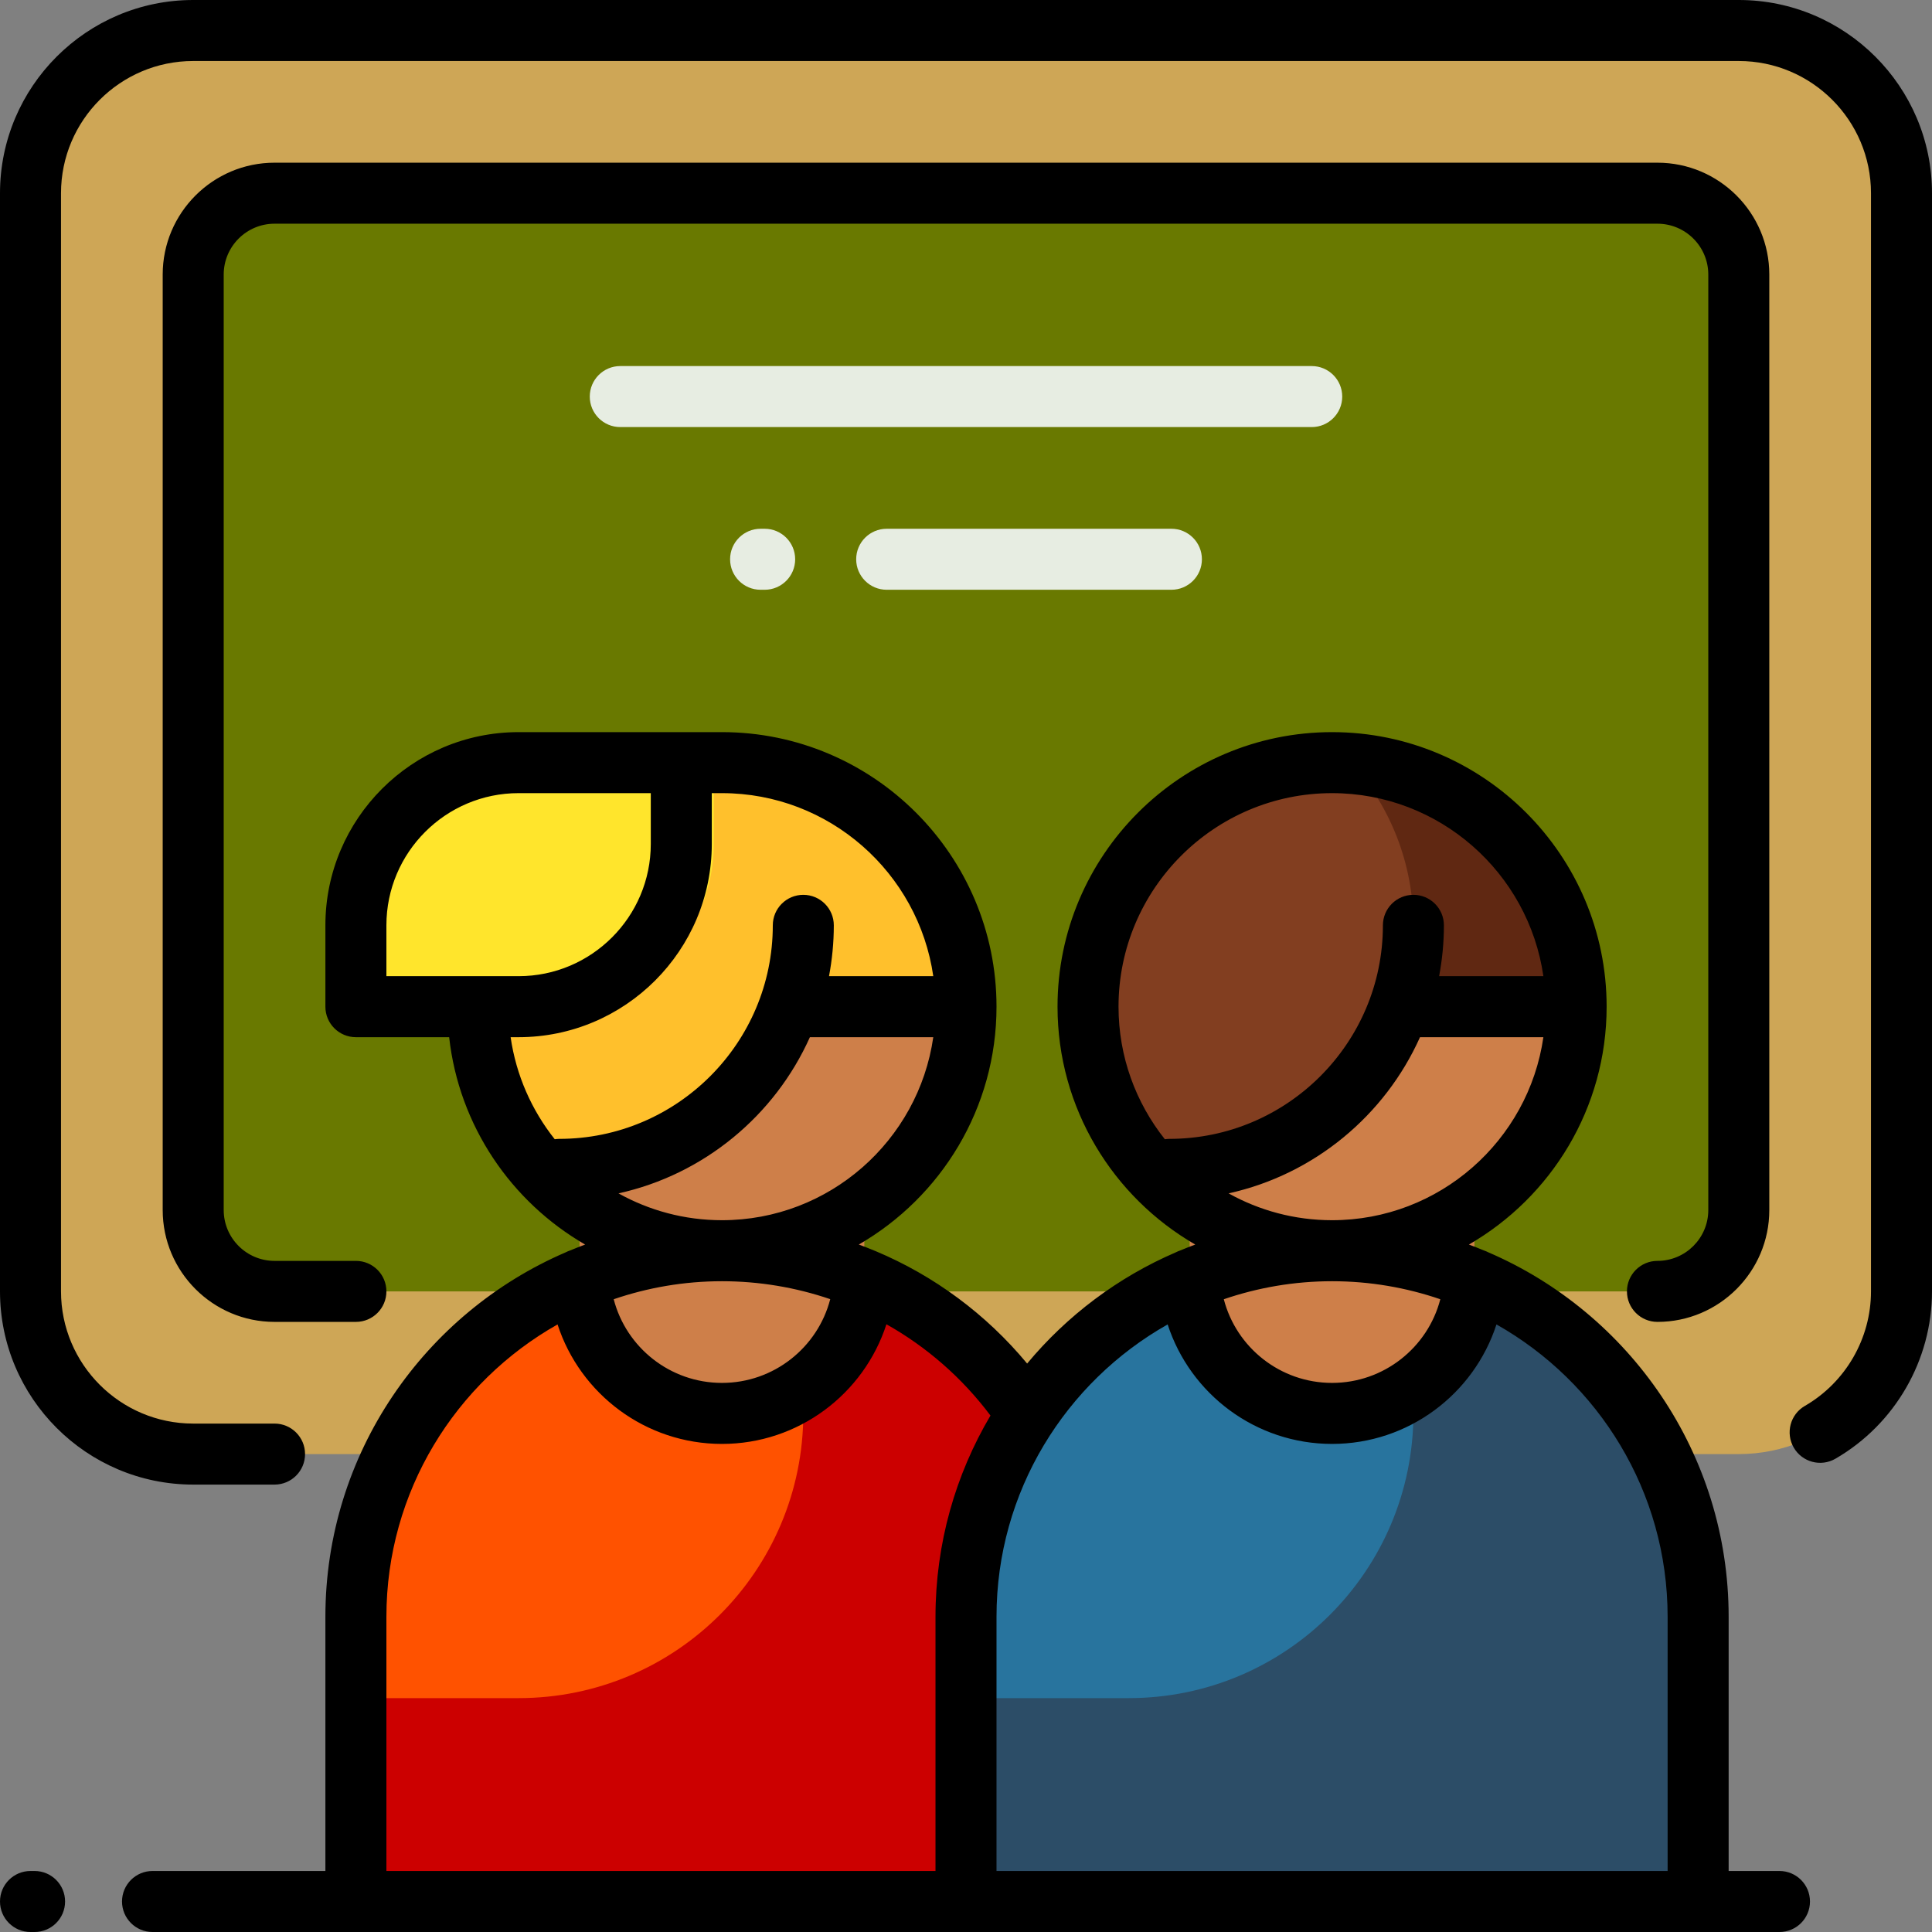 <?xml version="1.0" encoding="iso-8859-1"?>
<!-- Generator: Adobe Illustrator 19.0.0, SVG Export Plug-In . SVG Version: 6.00 Build 0)  -->
<svg version="1.1" id="Layer_1" xmlns="http://www.w3.org/2000/svg" xmlns:xlink="http://www.w3.org/1999/xlink" x="0px" y="0px"
	 viewBox="0 0 512 512" style="enable-background:new 0 0 512 512;" xml:space="preserve">
<rect x="0" y="0" width="512" height="512" fill="#808080" stroke="none"/>
<path style="fill:#CEA656;" d="M460.8,385.347H51.2c-23.812,0-43.116-19.304-43.116-43.116V51.2
	c0-23.812,19.304-43.116,43.116-43.116h409.6c23.812,0,43.116,19.304,43.116,43.116v291.032
	C503.916,366.043,484.612,385.347,460.8,385.347z"/>
<path style="fill:#697900;" d="M439.242,342.232H72.758c-11.906,0-21.558-9.651-21.558-21.558V72.758
	c0-11.906,9.651-21.558,21.558-21.558h366.484c11.906,0,21.558,9.651,21.558,21.558v247.916
	C460.8,332.58,451.148,342.232,439.242,342.232z"/>
<path style="fill:#FF5200;" d="M288.337,428.463v75.453H94.316v-75.453c0-53.578,43.433-97.011,97.011-97.011l0,0
	C244.904,331.453,288.337,374.885,288.337,428.463z"/>
<path style="fill:#CC0000;" d="M288.337,428.463v75.453H94.316v-53.895h43.116c41.671,0,75.453-33.781,75.453-75.453l0,0
	c0-15.204-3.501-29.588-9.734-42.397C251.149,338.004,288.337,378.889,288.337,428.463z"/>
<path style="fill:#28749E;" d="M450.021,428.463v75.453H256v-75.453c0-53.578,43.433-97.011,97.011-97.011l0,0
	C406.588,331.453,450.021,374.885,450.021,428.463z"/>
<path style="fill:#2C4D67;" d="M450.021,428.463v75.453H256v-53.895h43.116c41.671,0,75.453-33.781,75.453-75.453l0,0
	c0-15.204-3.501-29.588-9.734-42.397C412.834,338.004,450.021,378.889,450.021,428.463z"/>
<path style="fill:#CE7F49;" d="M256,266.779c0,21.634-10.633,40.774-26.947,52.514v17.549c0,20.836-16.891,37.726-37.726,37.726l0,0
	c-20.836,0-37.726-16.891-37.726-37.726v-17.549c-16.314-11.74-26.947-30.88-26.947-52.514c0-35.718,28.955-64.674,64.674-64.674
	S256,231.061,256,266.779z M417.684,266.779c0-35.718-28.956-64.674-64.674-64.674s-64.674,28.955-64.674,64.674
	c0,21.634,10.633,40.774,26.947,52.514v17.549c0,20.836,16.891,37.726,37.726,37.726l0,0c20.836,0,37.726-16.891,37.726-37.726
	v-17.549C407.051,307.552,417.684,288.413,417.684,266.779z"/>
<path style="fill:#FFC02C;" d="M209.189,266.779c-8.88,25.116-32.822,43.116-60.979,43.116c-1.779,0-3.535-0.092-5.278-0.233
	c-10.123-11.415-16.279-26.427-16.279-42.883c0-35.718,28.955-64.674,64.674-64.674c0.922,0,1.837,0.026,2.748,0.069
	C228.516,203.615,256,231.981,256,266.779H209.189z"/>
<path style="fill:#FFE52C;" d="M94.316,245.221c0-23.812,19.304-43.116,43.116-43.116h51.739v21.558
	c0,23.812-19.304,43.116-43.116,43.116H94.316V245.221z"/>
<path style="fill:#E7EDE2;" d="M355.705,105.095c0,4.465-3.62,8.084-8.084,8.084H164.379c-4.465,0-8.084-3.62-8.084-8.084
	s3.62-8.084,8.084-8.084h183.242C352.086,97.011,355.705,100.63,355.705,105.095z M310.434,140.126h-75.453
	c-4.465,0-8.084,3.62-8.084,8.084c0,4.465,3.62,8.084,8.084,8.084h75.453c4.465,0,8.084-3.62,8.084-8.084
	C318.518,143.746,314.898,140.126,310.434,140.126z M202.644,140.126h-1.078c-4.465,0-8.084,3.62-8.084,8.084
	c0,4.465,3.62,8.084,8.084,8.084h1.078c4.465,0,8.084-3.62,8.084-8.084C210.728,143.746,207.109,140.126,202.644,140.126z"/>
<path style="fill:#602812;" d="M417.684,266.779H288.337c0-35.718,28.956-64.674,64.674-64.674S417.684,231.061,417.684,266.779z"/>
<path style="fill:#823E20;" d="M353.01,202.105c1.779,0,3.535,0.092,5.278,0.233c10.122,11.415,16.279,26.427,16.279,42.883
	c0,35.718-28.955,64.674-64.674,64.674c-1.779,0-3.535-0.092-5.278-0.233c-10.122-11.415-16.279-26.427-16.279-42.883
	C288.337,231.061,317.292,202.105,353.01,202.105z"/>
<path d="M512,51.2v291.032c0,18.221-9.808,35.213-25.594,44.346c-3.865,2.234-8.81,0.915-11.046-2.95
	c-2.236-3.864-0.915-8.81,2.949-11.045c10.808-6.253,17.522-17.882,17.522-30.35V51.2c0-19.317-15.715-35.032-35.032-35.032H51.2
	c-19.317,0-35.032,15.715-35.032,35.032v291.032c0,19.317,15.715,35.032,35.032,35.032h21.558c4.466,0,8.084,3.618,8.084,8.084
	s-3.618,8.084-8.084,8.084H51.2c-28.231,0-51.2-22.969-51.2-51.2V51.2C0,22.969,22.969,0,51.2,0h409.6
	C489.031,0,512,22.969,512,51.2z M439.242,334.147c-4.466,0-8.084,3.618-8.084,8.084s3.618,8.084,8.084,8.084
	c16.344,0,29.642-13.298,29.642-29.642V72.758c0-16.344-13.298-29.642-29.642-29.642H72.758c-16.344,0-29.642,13.298-29.642,29.642
	v247.916c0,16.344,13.298,29.642,29.642,29.642h21.558c4.466,0,8.084-3.618,8.084-8.084s-3.618-8.084-8.084-8.084H72.758
	c-7.43,0-13.474-6.044-13.474-13.474V72.758c0-7.43,6.044-13.474,13.474-13.474h366.484c7.43,0,13.474,6.044,13.474,13.474v247.916
	C452.716,328.104,446.672,334.147,439.242,334.147z M479.663,503.916c0,4.466-3.618,8.084-8.084,8.084h-21.558H256H40.421
	c-4.466,0-8.084-3.618-8.084-8.084s3.618-8.084,8.084-8.084h45.811v-67.368c0-43.258,26.274-80.492,63.7-96.592
	c0.377-0.197,0.773-0.363,1.184-0.499c1.305-0.542,2.621-1.064,3.953-1.554c-19.579-11.305-33.428-31.452-36.038-54.954H94.316
	c-4.466,0-8.084-3.618-8.084-8.084v-21.558c0-28.231,22.969-51.2,51.2-51.2h43.116h10.779c40.119,0,72.758,32.639,72.758,72.758
	c0,26.919-14.707,50.454-36.496,63.037c1.394,0.512,2.778,1.048,4.147,1.618c0.127,0.045,0.249,0.098,0.373,0.151
	c15.419,6.488,29.198,16.638,40.091,29.767c10.56-12.694,24.049-22.87,39.419-29.482c0.377-0.197,0.773-0.363,1.184-0.499
	c1.305-0.542,2.621-1.064,3.953-1.554c-21.793-12.583-36.501-36.118-36.501-63.039c0-40.119,32.639-72.758,72.758-72.758
	s72.758,32.639,72.758,72.758c0,26.92-14.708,50.455-36.499,63.039c1.331,0.49,2.647,1.011,3.953,1.554
	c0.411,0.136,0.806,0.302,1.184,0.499c37.426,16.101,63.699,53.334,63.699,96.592v67.368h13.474
	C476.045,495.832,479.663,499.45,479.663,503.916z M308.695,301.909c0.392-0.058,0.791-0.098,1.2-0.098
	c31.203,0,56.589-25.387,56.589-56.589c0-4.466,3.618-8.084,8.084-8.084c4.466,0,8.084,3.618,8.084,8.084
	c0,4.605-0.449,9.104-1.271,13.474h27.632c-3.936-27.386-27.545-48.505-56.003-48.505c-31.203,0-56.589,25.387-56.589,56.589
	C296.421,280.046,301.021,292.25,308.695,301.909z M353.01,323.368c28.458,0,52.067-21.119,56.003-48.505h-32.698
	c-9.299,20.755-28.037,36.383-50.729,41.392C333.716,320.78,343.065,323.368,353.01,323.368z M353.01,339.537
	c-10.037,0-19.68,1.696-28.688,4.776c3.321,12.808,14.974,22.171,28.688,22.171c13.714,0,25.367-9.365,28.688-22.171
	C372.691,341.232,363.048,339.537,353.01,339.537z M102.4,258.695h35.032c19.317,0,35.032-15.715,35.032-35.032v-13.474h-35.032
	c-19.317,0-35.032,15.715-35.032,35.032V258.695z M147.011,301.909c0.392-0.058,0.791-0.098,1.2-0.098
	c31.203,0,56.589-25.387,56.589-56.589c0-4.466,3.618-8.084,8.084-8.084s8.084,3.618,8.084,8.084c0,4.605-0.449,9.104-1.271,13.474
	h27.632c-3.936-27.386-27.545-48.505-56.003-48.505h-2.695v13.474c0,28.231-22.969,51.2-51.2,51.2h-2.108
	C136.778,284.988,140.925,294.249,147.011,301.909z M191.326,323.368c28.457,0,52.067-21.119,56.003-48.505h-32.698
	c-9.3,20.755-28.037,36.383-50.729,41.392C172.032,320.78,181.381,323.368,191.326,323.368z M191.326,339.537
	c-10.037,0-19.68,1.696-28.688,4.776c3.321,12.808,14.974,22.171,28.688,22.171c13.723,0,25.382-9.376,28.695-22.195
	C210.91,341.186,201.235,339.537,191.326,339.537z M102.4,495.832h145.516v-67.368c0-19.454,5.319-37.685,14.571-53.329
	c-7.519-10.024-16.938-18.209-27.576-24.192c-5.969,18.471-23.318,31.711-43.585,31.711c-20.25,0-37.587-13.219-43.568-31.666
	c-27.045,15.269-45.358,44.267-45.358,77.477V495.832z M441.937,495.832v-67.368c0-33.21-18.312-62.207-45.358-77.477
	c-5.981,18.447-23.317,31.666-43.569,31.666c-20.251,0-37.587-13.219-43.568-31.666c-27.045,15.269-45.358,44.267-45.358,77.477
	v67.368H441.937z M9.162,495.832H8.084c-4.466,0-8.084,3.618-8.084,8.084S3.618,512,8.084,512h1.078
	c4.466,0,8.084-3.618,8.084-8.084S13.628,495.832,9.162,495.832z"/>
<g>
</g>
<g>
</g>
<g>
</g>
<g>
</g>
<g>
</g>
<g>
</g>
<g>
</g>
<g>
</g>
<g>
</g>
<g>
</g>
<g>
</g>
<g>
</g>
<g>
</g>
<g>
</g>
<g>
</g>
</svg>
